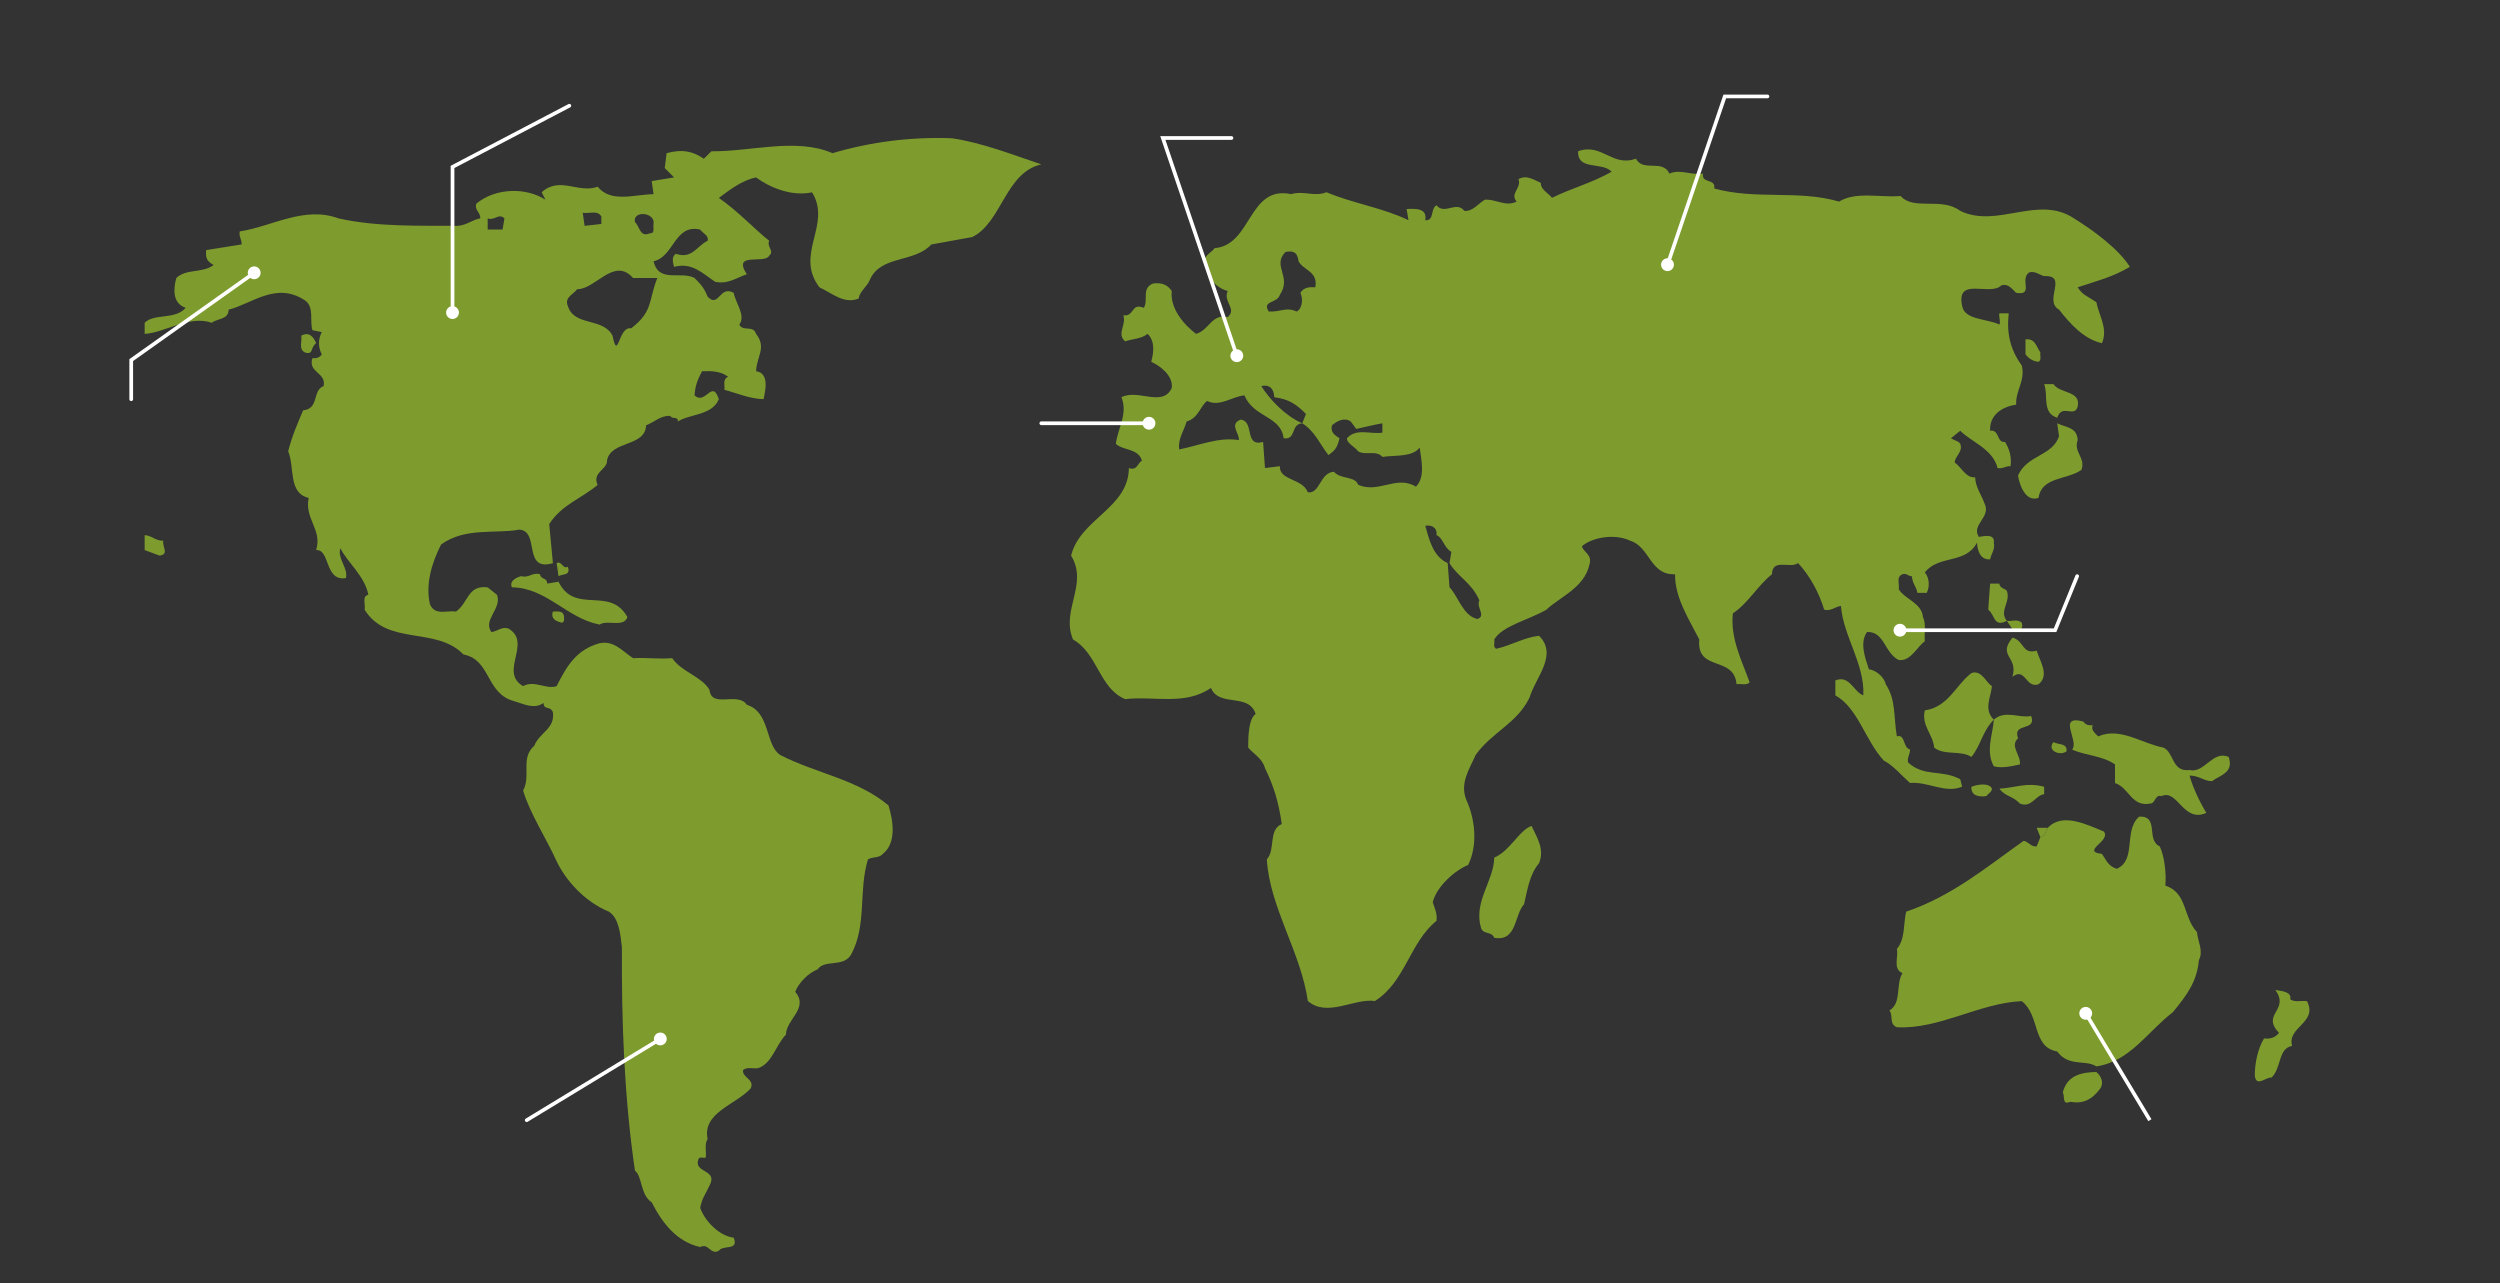 <?xml version="1.0" encoding="utf-8"?>
<!-- Generator: Adobe Illustrator 16.0.0, SVG Export Plug-In . SVG Version: 6.00 Build 0)  -->
<!DOCTYPE svg PUBLIC "-//W3C//DTD SVG 1.1//EN" "http://www.w3.org/Graphics/SVG/1.1/DTD/svg11.dtd">
<svg version="1.1" id="Layer_1" xmlns="http://www.w3.org/2000/svg" xmlns:xlink="http://www.w3.org/1999/xlink" x="0px" y="0px"
	 width="674px" height="346px" viewBox="0 0 674 346" enable-background="new 0 0 674 346" xml:space="preserve">
<rect x="0" y="0" width="674" height="346" fill="#333333" stroke="none"/>
<g>
	<g>
		<path fill="#7E9C2E" d="M256.608,37.275c-10.758-0.406-21.603,0.9-32.165,4.018c-9.846-4.227-21.813-0.406-32.657-0.505
			l-2.021,2.009c-3.118-2.107-5.928-2.613-10.044-1.504l-0.505,4.018c0.505,0.493,1.713,1.713,2.514,2.514l-6.026,0.999l0.493,3.524
			c-5.324,0.099-11.461,2.403-15.072-2.009c-5.126,1.91-10.253-2.92-15.084,1.503l1.011,2.009
			c-5.126-3.315-13.272-3.315-18.596,1.011c-0.702,1.7,1.208,2.501,1.011,4.018c-2.206,0.394-3.524,1.799-6.039,2.009
			c-9.439-0.099-21.504,0.394-32.164-2.009c-9.242-3.426-17.992,2.206-26.631,3.512c-0.296,1.405,0.604,2.206,0.505,3.513
			l-9.55,1.516c-0.209,2.206,0.209,3.007,2.008,4.018c-3.019,2.304-7.332,0.899-10.056,3.512c-0.801,2.822-1.097,6.827,2.514,8.035
			c-2.81,3.315-8.442,1.417-11.054,4.03v3.007c5.73-0.394,11.867-5.114,18.103-3.007c1.503-1.208,4.523-0.813,4.523-3.525
			c6.322-1.602,12.854-7.64,20.592-2.514c2.613,1.812,1.208,5.73,2.021,8.047l2.514,0.505c-1.01,1.996-1.01,4.018,0,6.025
			c-0.616,0.9-1.516,1.098-2.514,0.999c-1.318,3.919,3.808,3.82,3.007,7.542c-3.118,1.109-1.109,6.125-5.521,6.531
			c-1.417,3.314-3.118,7.234-4.03,11.054c1.812,4.215-0.098,11.252,5.533,12.558c-1.207,5.62,3.722,8.541,2.009,14.062
			c3.82-0.296,2.219,8.54,8.035,7.542c0.616-2.822-2.403-5.226-1.503-8.047c1.713,3.623,6.63,7.541,7.542,12.569
			c-1.812,0.296-0.703,2.712-1.01,4.018c6.137,9.847,19.298,4.424,26.643,12.064c7.443,1.393,5.927,10.438,13.568,12.558
			c2.305,0.604,5.423,2.403,8.035,0.493c0,2.021,1.812,0.702,2.514,2.514c0.604,4.523-3.61,5.423-5.027,9.046
			c-3.809,3.315-0.801,8.134-3.007,12.052c1.799,6.125,6.125,12.669,9.045,19.09c2.403,5.027,7.431,10.856,14.062,13.568
			c2.723,1.7,3.117,6.025,3.524,9.551c-0.099,20.087,0.604,40.383,3.524,60.286c2.009,1.503,1.405,6.531,4.522,8.54
			c2.81,5.533,6.729,10.647,13.063,12.053c2.317-1.196,2.711,2.218,5.028,1.01c1.097-1.713,5.423,0.111,4.018-3.524
			c-3.919-0.493-7.739-4.411-9.045-8.035c0.505-2.711,1.405-3.61,2.514-6.026c2.403-4.424-4.326-3.314-3.02-7.036
			c0.308-0.899,1.307-0.296,2.009-0.505c0.197-1.701-0.406-3.71,0.505-5.016c-1.503-7.037,7.53-9.243,11.559-13.568
			c1.307-2.502-2.316-2.908-2.009-5.016c1.011-0.912,2.711-0.309,4.018-0.506c3.82-1.207,4.72-6.137,7.542-9.045
			c0.099-4.227,6.224-7.037,2.514-11.56c0.9-2.415,3.611-5.126,6.026-6.026c1.91-2.81,6.938-0.406,9.046-4.029
			c4.313-8.035,1.91-17.167,4.522-25.621c1.208-0.788,3.02-0.295,4.018-1.491c3.833-3.019,2.711-9.255,1.516-13.063
			c-8.355-7.036-19.606-8.651-29.157-13.581c-4.116-2.6-2.612-11.547-9.033-13.555c-2.415-3.624-9.551,1.096-10.056-4.019
			c-2.12-3.623-7.542-4.83-10.056-8.539c-4.017,0.295-6.433-0.21-10.549,0c-2.92-1.91-5.126-4.831-9.045-4.03
			c-6.137,1.713-8.75,5.94-11.56,11.56c-2.822,1.01-5.939-1.701-9.045,0c-6.642-3.82,2.613-11.757-4.03-15.564
			c-1.799-0.506-2.908,0.801-4.51,0.998c-2.416-3.315,2.908-6.334,1.503-10.044l-2.514-2.009c-5.435-0.715-5.127,4.116-8.541,6.52
			c-2.416-0.395-5.73,1.22-7.037-2.009c-1.208-5.521,0.493-11.042,3.007-16.069c6.433-4.721,14.875-2.822,21.11-4.018
			c5.632,0.406,0.801,11.448,9.045,9.045l-0.998-10.549c3.513-5.324,8.343-6.643,13.063-10.549
			c-1.614-3.327,2.711-4.227,2.514-6.544c0.998-5.521,10.352-3.61,10.549-9.538c2.218-0.801,3.919-2.711,6.531-2.514
			c0.505,1.01,2.218,0,2.009,1.503c3.327-2.107,9.255-1.603,11.066-6.026c-1.812-5.533-3.524,1.713-6.544-0.998
			c0.099-2.415,0.912-4.535,2.021-6.531c2.612-0.099,5.114,0,7.037,1.504c-1.615,0.702-0.813,2.304-1.01,3.512
			c3.118,0.801,6.729,2.415,10.549,2.514c0.505-2.305,1.614-7.037-2.009-7.529c0.111-3.919,2.92-6.334,0-10.056
			c-0.801-2.501-3.513-0.493-4.523-2.501c1.812-2.514-1.01-5.743-1.503-8.553c-3.82-2.206-4.018,4.227-7.037,1.011
			c-0.912-2.317-1.91-3.426-3.525-5.028c-3.709-2.009-9.649,1.504-11.054-4.522c5.533-1.195,5.632-10.143,12.57-8.54
			c0.703,1.01,2.416,1.614,2.009,3.019c-2.92,1.405-4.227,5.028-8.552,3.512c-0.888,0.604-1.097,1.516-0.493,3.524
			c4.818-1.318,7.739,1.799,11.054,4.018c3.524,0.801,6.137-1.307,8.552-2.021c-4.029-6.223,4.818-2.613,6.026-5.016
			c1.503-1.306-0.702-2.305,0-4.018c-3.82-3.019-8.244-7.837-13.568-11.559c2.908-2.107,6.125-4.72,10.044-5.521
			c3.524,2.613,9.452,5.226,15.084,4.018c5.422,8.737-4.831,16.674,2.009,25.621c3.314,1.503,6.63,4.622,10.549,3.019
			c0.308-2.009,2.304-3.216,3.019-5.028c2.909-6.729,11.954-4.523,16.575-9.55l11.054-2.009c7.948-3.919,8.959-17.475,18.608-19.582
			C273.799,41.996,264.951,38.483,256.608,37.275z M135.493,61.886h-4.017v-3.007c1.812,0.702,3.007-1.516,4.522,0L135.493,61.886z
			 M162.124,58.373v2.009l-4.523,0.506l-0.493-3.525C158.809,57.671,161.125,56.562,162.124,58.373z M177.208,74.948
			c-2.416,6.125-1.109,9.046-7.049,13.568c-3.5-0.702-3.5,9.243-5.016,2.009c-2.514-5.028-10.352-2.416-12.052-8.035
			c-1.011-2.316,1.503-3.118,2.501-4.522c4.929,0.099,9.958-8.849,15.084-3.02H177.208z M176.197,60.382
			c-0.197,0.9,0.505,2.613-1.011,2.514c-2.711,1.208-2.711-1.91-4.005-3.019C170.479,56.66,176.702,57.166,176.197,60.382z"/>
	</g>
	<g>
		<path fill="#7E9C2E" d="M560.147,77.45c5.126-1.701,9.354-2.711,14.073-5.521c-3.118-4.818-9.452-9.551-15.084-13.063
			c-9.637-6.433-20.703,2.81-30.648-2.009c-5.028-3.82-12.57,0-16.082-4.018c-5.533,0.493-11.966-1.306-16.588,1.504
			c-11.152-3.217-22.207-0.395-33.667-3.524c0.505-2.81-3.513-1.195-3.02-4.018c-3.217,0.505-6.138-1.307-9.046,0
			c-1.91-4.018-7.036-0.296-9.045-4.018c-6.433,2.317-9.145-4.313-15.577-2.009c-0.209,5.336,6.433,2.711,9.046,5.533
			c-5.829,3.217-10.549,4.313-16.082,7.024c-0.998-1.306-3.118-2.206-3.008-4.018c-1.811-0.801-3.918-2.304-6.038-0.998
			c0.912,2.403-2.415,3.82-0.493,6.026c-2.92,1.503-5.533-0.703-8.553-0.505c-1.811,1.01-3.216,3.216-5.533,3.019
			c-2.205-2.81-5.323,1.195-7.529-1.516c-1.713,1.011-0.505,4.227-3.02,4.03c0.604-3.328-2.711-3.118-5.027-3.019l0.505,3.019
			c-6.827-3.328-14.973-4.523-22.108-7.542c-3.314,1.306-6.025-0.493-9.551,0.505c-11.559-2.416-10.549,13.765-20.604,14.566
			c-0.998,1.405-3.512,2.218-2.514,4.522c0.702,3.414,2.612,6.026,6.026,7.037c-1.306,2.908,2.613,4.818,0,7.036
			c-4.313-1.01-5.028,3.611-8.54,4.511c-3.414-2.601-7.037-6.926-6.532-11.547c-1.208-1.812-2.92-2.317-5.028-2.021
			c-3.216,1.22-1.208,4.523-2.501,6.544c-3.524-1.417-2.514,2.514-5.533,2.009c0.899,2.711-1.91,5.016,0.505,7.037
			c2.009-0.715,4.313-0.617,6.026-2.021c2.009,1.91,1.713,4.831,0.998,7.542c2.218,0.998,5.94,3.61,5.533,7.024
			c-2.403,5.336-9.045,0.209-13.568,2.514c1.812,4.523-1.01,8.344-1.503,12.57c1.799,1.799,6.125,1.207,7.024,4.522
			c-1.195,0.702-1.294,2.81-3.513,2.009c-0.098,10.845-13.161,13.667-15.577,23.611c4.72,7.739-2.81,14.665,0.505,22.602
			c6.729,3.82,7.037,13.162,14.073,16.082c7.739-0.899,16.181,1.812,23.119-3.02c2.206,5.324,10.241,1.208,12.052,7.037
			c-1.91,1.307-2.008,6.026-2.008,9.046c1.503,1.799,3.82,2.908,4.522,5.533c2.415,4.917,3.722,9.328,4.522,15.071
			c-3.722,1.7-1.602,6.827-4.018,9.538c0.801,13.063,9.145,24.918,11.055,38.179c5.225,4.522,12.459-0.802,18.091,0
			c8.244-5.226,9.354-15.774,16.587-21.604c0.296-1.91-0.505-3.413-1.01-5.016c1.01-4.227,6.025-8.651,9.55-10.056
			c2.712-5.521,1.812-12.558-0.505-17.586c-1.812-4.522,0.912-8.33,2.514-12.053c4.424-6.223,11.264-8.539,14.579-15.576
			c1.503-5.226,7.739-11.448,2.514-16.575c-4.227,0.506-7.443,2.612-11.56,3.512c-0.912-0.505-0.308-1.713-0.505-2.514
			c2.206-3.709,9.242-5.225,14.073-8.035c3.414-3.314,10.143-5.828,11.56-12.052c0.899-2.822-1.516-3.315-2.009-5.028
			c2.711-2.415,8.836-3.512,13.063-1.504c5.324,1.701,5.324,9.342,12.064,9.033c-0.098,6.236,3.71,12.065,6.532,17.586
			c-0.813,8.849,9.341,4.227,10.044,12.064c1.207-0.197,2.723,0.407,3.523-0.505c-2.106-5.928-5.225-11.757-4.522-18.597
			c4.116-2.711,6.63-7.431,10.55-10.549c0.098-4.411,4.929-1.404,7.036-3.006c3.02,3.216,5.632,7.837,7.036,12.557
			c1.813,0.506,2.921-0.801,4.523-1.01c0.604,8.146,6.433,15.576,6.038,24.117c-2.612-0.9-3.722-5.62-7.542-4.018v4.018
			c6.125,3.413,8.035,12.163,13.063,17.585c2.415,1.208,4.72,3.919,7.036,6.026c5.028-0.395,9.539,2.921,14.074,1.011l-0.506-2.009
			c-5.028-2.712-9.649-0.493-14.073-4.522c-0.296-1.418,0.604-2.219,0.505-3.513c-1.91-0.407-1.207-4.227-3.524-3.524
			c-0.899-5.225-0.197-9.847-3.007-14.062c-0.406-2.008-2.724-3.82-4.535-4.018c-1.097-3.314-2.502-7.246-0.492-10.056
			c4.719-0.197,4.719,5.73,8.539,7.542c3.217,0.493,5.028-3.722,7.037-5.027c-0.197-2.206,0.406-4.721-0.505-6.532
			c-0.296-3.819-4.917-4.818-6.532-7.529c0.297-1.307-0.801-3.327,1.011-4.03c1.208-0.394,1.701,0.703,2.515,0.506
			c0.295,2.415,1.195,2.612,1.503,4.522h2.515c0.801-1.503,0.801-4.018-0.506-5.521c3.82-4.831,10.955-2.12,14.073-8.035
			c0.099,2.009,0.802,4.72,3.524,4.511c0.296-1.504,1.405-2.712,0.998-4.511c0.309-2.219-2.106-1.922-4.017-1.516
			c-2.206-3.315,3.413-5.324,1.503-9.046c-0.801-2.304-2.415-4.313-2.514-7.024c-2.514,0.197-3.709-2.723-5.521-4.029
			c0.1-1.799,2.305-2.81,1.504-5.016c-0.505-0.801-1.404-0.801-2.514-1.504l2.514-2.021c2.822,2.921,8.836,4.929,10.056,10.056
			c1.405,0.296,2.206-0.604,3.513-0.505c0.296-2.515-0.296-4.622-1.504-6.532c-2.316,0.296-1.417-3.413-4.018-3.019
			c-0.209-4.116,3.008-6.433,7.024-7.037c-0.196-3.808,2.515-6.421,1.517-10.549c-3.118-4.313-4.129-8.639-3.525-14.061h-2.514
			c-0.197,1.01,0.406,2.304,0,3.019c-3.314-1.614-9.452-1.208-10.043-5.028c-1.714-8.035,7.541-2.514,10.549-5.521
			c1.91-0.604,2.81,0.899,4.017,1.997c4.93,0.813,0.802-3.709,3.524-5.521c1.713-0.406,2.712,0.702,4.018,1.011
			c6.631-0.309-0.295,6.63,4.018,9.033c2.908,3.722,6.63,7.936,11.56,9.058c1.713-3.932-0.801-7.443-1.503-11.066
			C562.661,79.767,561.453,79.57,560.147,77.45z M345.054,79.471c3.314-4.929-2.206-7.739,1.516-11.559
			c2.415-0.407,3.216,0.295,3.512,2.514c1.307,2.502,5.324,2.699,4.522,7.024c-1.602-0.099-3.105,0-4.017,1.503
			c0.911,1.91,0.296,4.523-1.011,5.028c-2.908-1.306-4.313,0.197-7.529,0C340.137,80.962,344.352,81.874,345.054,79.471z
			 M381.74,131.205c-5.225-3.204-10.056,1.923-15.576-0.493c-0.802-2.415-4.732-1.417-6.532-3.524
			c-3.82,0.197-3.722,6.039-7.036,5.533c-1.504-3.82-7.739-3.117-7.542-7.036l-4.018,0.505l-0.505-7.037
			c-5.226,1.405-2.207-5.533-6.027-6.025c-3.216,1.195-0.295,3.709-0.505,5.521c-5.533-0.899-10.856,1.516-16.082,2.514
			c-0.395-2.908,1.307-5.027,2.009-7.542c3.217-0.899,3.722-4.313,5.533-5.521c3.414,1.7,6.938-1.307,10.044-1.503
			c2.514,6.025,9.858,5.521,10.562,11.559c3.512,0.493,1.811-3.832,5.027-4.029c-4.621-2.009-8.75-6.421-11.066-10.044
			c2.119-0.505,3.426,0.604,3.524,3.007c3.722,0.506,5.829,1.713,8.54,4.523l-0.998,2.514c3.414,2.107,4.818,5.73,7.037,8.553
			c1.812-1.221,2.402-2.01,3.007-4.523c-1.097-0.715-2.612-1.614-2.009-3.524c1.307-1.108,3.314-2.206,5.027-1.011l1.504,2.021
			c2.316-0.506,4.621-1.109,7.037-1.516v2.514c-3.217,0.506-7.037-1.307-9.551,1.516c-0.099,1.294,2.021,2.206,3.02,3.513
			c1.91,1.208,4.929-0.407,6.531,1.503c3.512-0.492,8.047,0.099,10.056-2.502C383.146,123.873,384.354,128.605,381.74,131.205z
			 M398.328,166.882c-3.919-0.802-5.226-6.235-7.542-8.54l-0.493-6.531c-4.029-1.813-5.028-6.532-6.039-10.057
			c1.405-0.296,3.315,0.309,3.02,2.514c1.701,0.604,2.009,3.414,4.018,4.523l-0.505,3.02c2.218,3.709,6.038,5.323,8.047,10.043
			C397.934,163.862,400.743,165.97,398.328,166.882z"/>
	</g>
	<g>
		<path fill="#7E9C2E" d="M550.092,95.023c-0.197,0.801,0.406,2.009-0.493,2.514c-1.405-0.099-2.625-0.813-3.524-2.009v-4.029
			C548.687,91.203,548.896,93.311,550.092,95.023z"/>
	</g>
	<g>
		<path fill="#7E9C2E" d="M553.616,103.563c1.713,2.612,7.443,1.713,6.531,6.026c-0.899,3.217-4.215-0.899-5.521,3.02
			c-4.228-1.307-2.317-6.026-3.525-9.046H553.616z"/>
	</g>
	<g>
		<path fill="#7E9C2E" d="M560.147,118.635c-1.208,3.315,2.218,4.732,1.011,8.048c-3.82,2.711-10.759,1.812-11.56,7.529
			c-3.524,1.319-5.237-3.709-5.533-6.026c2.514-5.632,9.156-5.126,11.054-10.549l-0.492-3.524
			C557.029,115.32,559.95,115.123,560.147,118.635z"/>
	</g>
	<g>
		<path fill="#7E9C2E" d="M44.028,145.783c-0.394,1.603,1.713,3.611-0.998,4.006L39,148.298v-4.03
			C41.218,144.465,41.711,145.783,44.028,145.783z"/>
	</g>
	<g>
		<path fill="#7E9C2E" d="M153.091,152.809c0.801,2.415-1.208,1.811-2.514,2.514l-0.505-3.512
			C151.477,151.107,151.673,153.523,153.091,152.809z"/>
	</g>
	<g>
		<path fill="#7E9C2E" d="M145.549,154.816c0.395,1.615,1.799,0.703,2.009,2.515l3.019-0.493c4.412,9.033,13.864,0.998,18.583,9.551
			c-1.097,2.908-5.323,0.592-7.529,1.996c-8.849-1.7-14.283-9.945-23.624-10.043c-0.813-1.813,1.405-2.712,2.514-3.02
			C142.529,155.938,143.54,154.226,145.549,154.816z"/>
	</g>
	<g>
		<path fill="#7E9C2E" d="M539.037,157.331c0,1.306,1.812,1.417,2.021,2.009c1.097,3.02-2.219,5.336,0,8.047
			c-3.623,1.812-3.118-1.516-5.028-3.02l0.505-7.036H539.037z"/>
	</g>
	<g>
		<path fill="#7E9C2E" d="M152.08,166.389c0,0.592,0.099,1.195-0.505,1.504c-1.405-0.309-3.217-0.912-2.515-3.02
			C150.577,164.873,151.969,164.577,152.08,166.389z"/>
	</g>
	<g>
		<path fill="#7E9C2E" d="M542.562,171.91c3.217,0.801,2.515,4.621,6.532,3.512c0.898,2.92,3.512,6.643,0.505,9.058
			c-3.524,1.195-3.524-4.732-7.037-2.021C544.164,176.839,538.434,177.036,542.562,171.91z"/>
	</g>
	<g>
		<path fill="#7E9C2E" d="M537.028,184.973c-0.296,3.02-2.305,6.334,0.505,9.045c-3.019,3.02-3.512,6.938-6.038,10.056
			c-2.908-1.91-7.233-0.308-10.044-2.514c-0.295-3.623-3.512-5.928-2.514-10.043c6.334-0.912,8.343-6.84,12.558-10.057
			C534.219,180.449,535.525,184.172,537.028,184.973z"/>
	</g>
	<g>
		<path fill="#7E9C2E" d="M564.177,195.521c-0.505,1.417,0.69,2.119,1.491,3.019c5.842-2.612,11.77,1.91,17.598,3.02
			c2.909,1.307,2.206,6.631,7.037,6.039c4.018,0.998,6.236-5.436,10.549-3.525c1.418,4.215-2.107,4.819-4.522,6.532
			c-2.107,0-3.413-1.517-6.026-1.517c0.703,2.725,2.613,6.938,4.522,10.057c-6.235,2.81-7.739-6.531-12.064-4.522
			c-1.812-0.506-1.602,1.91-3.019,2.009c-5.127,1.01-5.719-4.313-9.539-5.521v-5.027c-3.426-2.416-8.244-2.416-11.56-4.018
			c2.009-2.317-4.227-9.452,3.02-7.542C562.255,195.435,563.166,195.632,564.177,195.521z"/>
	</g>
	<g>
		<path fill="#7E9C2E" d="M557.128,202.558c-1.602,1.307-5.422-0.098-3.512-2.501C554.823,200.857,557.436,200.254,557.128,202.558z
			"/>
	</g>
	<g>
		<path fill="#7E9C2E" d="M537.028,212.614c0,0.899-0.998,1.306-1.503,2.009c-2.009,0.308-4.215-0.099-4.03-2.502
			C533.011,211.505,536.228,210.913,537.028,212.614z"/>
	</g>
	<g>
		<path fill="#7E9C2E" d="M551.102,212.121v1.996c-2.415,0.296-3.413,3.82-6.531,2.515c-2.009-2.107-4.018-1.898-5.533-4.018
			C543.264,212.417,546.48,210.803,551.102,212.121z"/>
	</g>
	<g>
		<path fill="#7E9C2E" d="M582.268,228.19c1.295,2.712,1.8,7.346,1.504,10.562c6.026,2.009,4.72,8.441,8.54,12.558
			c0.197,2.514,1.812,5.028,0.505,7.542c-0.505,5.829-3.314,9.551-7.049,14.062c-6.716,5.139-11.547,13.284-20.592,14.578
			c-3.02-1.91-7.443,0.21-10.549-4.018c-6.84-1.207-4.535-9.648-9.551-13.568c-11.461,0.493-22.22,7.641-33.681,7.037
			c-2.206-0.899-0.899-3.217-2.009-4.522c3.426-2.021,1.614-7.037,3.524-10.056c-2.711-1.195-1.011-4.313-1.516-6.531
			c2.317-2.712,1.713-6.729,2.515-10.057c12.262-4.116,21.713-12.053,31.671-19.089c1.306,0.197,2.009,1.713,3.513,1.503
			l0.998-2.501c1.417-0.111,1.306-1.726,2.008-2.515c3.932-4.227,10.66-0.801,15.084,0.998c2.12,2.515-6.334,5.324-0.505,6.039
			c1.109,1.504,1.603,3.303,4.018,4.018c5.435-2.416,1.713-10.352,6.038-14.073C582.268,219.959,578.436,226.38,582.268,228.19z"/>
	</g>
	<g>
		<path fill="#7E9C2E" d="M412.906,222.67c1.405,3.02,3.611,6.322,2.009,10.056c-2.612,3.105-3.118,7.234-4.029,11.055
			c-2.712,3.007-1.898,10.143-8.035,9.045c-0.813-1.812-2.711-0.813-3.524-2.514c-2.206-7.147,3.426-12.768,3.524-19.102
			C407.164,229.398,409.48,223.878,412.906,222.67z"/>
	</g>
	<g>
		<path fill="#7E9C2E" d="M617.439,269.4c1.207,0.899,3.02,0.309,4.522,0.505c3.02,5.83-5.435,6.938-4.018,12.065
			c-3.82,0.702-2.81,5.928-5.533,8.54c-1.503-0.197-4.116,2.711-4.522-0.506c0-3.314,0.801-7.332,2.514-10.043
			c1.614,0.197,3.02-0.21,4.018-1.504c-4.917-5.139,3.02-6.038-0.998-11.571C614.925,267.194,617.944,267.293,617.439,269.4z"/>
	</g>
	<g>
		<path fill="#7E9C2E" d="M565.176,289.007c1.811,1.504,1.811,3.513,1.01,4.511c-2.316,3.13-4.83,4.128-8.047,3.524
			c-2.305,1.011-1.405-1.614-2.009-2.514C557.338,289.71,561.453,289.105,565.176,289.007z"/>
	</g>
	<g>
		<path fill="#7E9C2E" d="M552.1,223.175c-0.702,0.789-0.591,2.403-2.008,2.515l-0.998-2.515H552.1z"/>
	</g>
	<g>
		<path fill="#7E9C2E" d="M541.059,167.387c1.294,0.197,2.81-0.604,4.018,0.506c0.505,2.008-0.715,1.811-2.01,2.514L541.059,167.387
			z"/>
	</g>
	<g>
		<path fill="#7E9C2E" d="M537.533,194.018c3.118-2.711,6.828-0.296,10.057-0.998c1.602,4.325-5.139,1.603-3.524,6.026
			c-2.305,2.107,0.801,4.522,0.505,7.037c-2.218,0.505-5.027,1.108-7.037,0.505C535.229,202.46,537.324,197.838,537.533,194.018z"/>
	</g>
	<g>
		<path fill="#7E9C2E" d="M85.237,92.51c-1.713,1.306-0.604,3.216-3.019,2.514c-1.812-0.912-0.703-3.02-0.998-4.522
			C83.327,89.392,84.437,90.698,85.237,92.51z"/>
	</g>
</g>
<g>
	<g>
		<polyline fill="none" stroke="#FFFFFF" stroke-linecap="round" stroke-miterlimit="10" points="449.529,71.445 465,26 476.5,26 		
			"/>
		<g>
			<circle fill="#FFFFFF" cx="449.557" cy="71.363" r="1.729"/>
		</g>
	</g>
</g>
<g>
	<g>
		<line fill="none" stroke="#FFFFFF" stroke-miterlimit="10" x1="562.266" y1="273.119" x2="579.612" y2="302"/>
		<g>
			<circle fill="#FFFFFF" cx="562.311" cy="273.193" r="1.729"/>
		</g>
	</g>
</g>
<g>
	<g>
		<line fill="none" stroke="#FFFFFF" stroke-linecap="round" stroke-miterlimit="10" x1="178.096" y1="280.06" x2="142" y2="302"/>
		<g>
			<circle fill="#FFFFFF" cx="178.022" cy="280.104" r="1.729"/>
		</g>
	</g>
</g>
<g>
	<g>
		<polyline fill="none" stroke="#FFFFFF" stroke-linecap="round" stroke-miterlimit="10" points="122,84.357 122,45 153.496,28.5 		
			"/>
		<g>
			<circle fill="#FFFFFF" cx="122" cy="84.271" r="1.729"/>
		</g>
	</g>
</g>
<g>
	<g>
		<polyline fill="none" stroke="#FFFFFF" stroke-linecap="round" stroke-miterlimit="10" points="68.599,73.499 35.378,97.083 
			35.378,107.633 		"/>
		<g>
			<circle fill="#FFFFFF" cx="68.529" cy="73.549" r="1.73"/>
		</g>
	</g>
</g>
<g>
	<g>
		<polyline fill="none" stroke="#FFFFFF" stroke-linecap="round" stroke-miterlimit="10" points="512.143,169.908 554.048,169.908 
			560,155.33 		"/>
		<g>
			<circle fill="#FFFFFF" cx="512.229" cy="169.908" r="1.729"/>
		</g>
	</g>
</g>
<g>
	<g>
		
			<line fill="none" stroke="#FFFFFF" stroke-linecap="round" stroke-miterlimit="10" x1="309.857" y1="114.111" x2="280.737" y2="114.111"/>
		<g>
			<circle fill="#FFFFFF" cx="309.771" cy="114.111" r="1.729"/>
		</g>
	</g>
</g>
<g>
	<g>
		<polyline fill="none" stroke="#FFFFFF" stroke-linecap="round" stroke-miterlimit="10" points="333.472,95.98 313.5,37.202 
			332,37.202 		"/>
		<g>
			<circle fill="#FFFFFF" cx="333.444" cy="95.898" r="1.729"/>
		</g>
	</g>
</g>
</svg>
